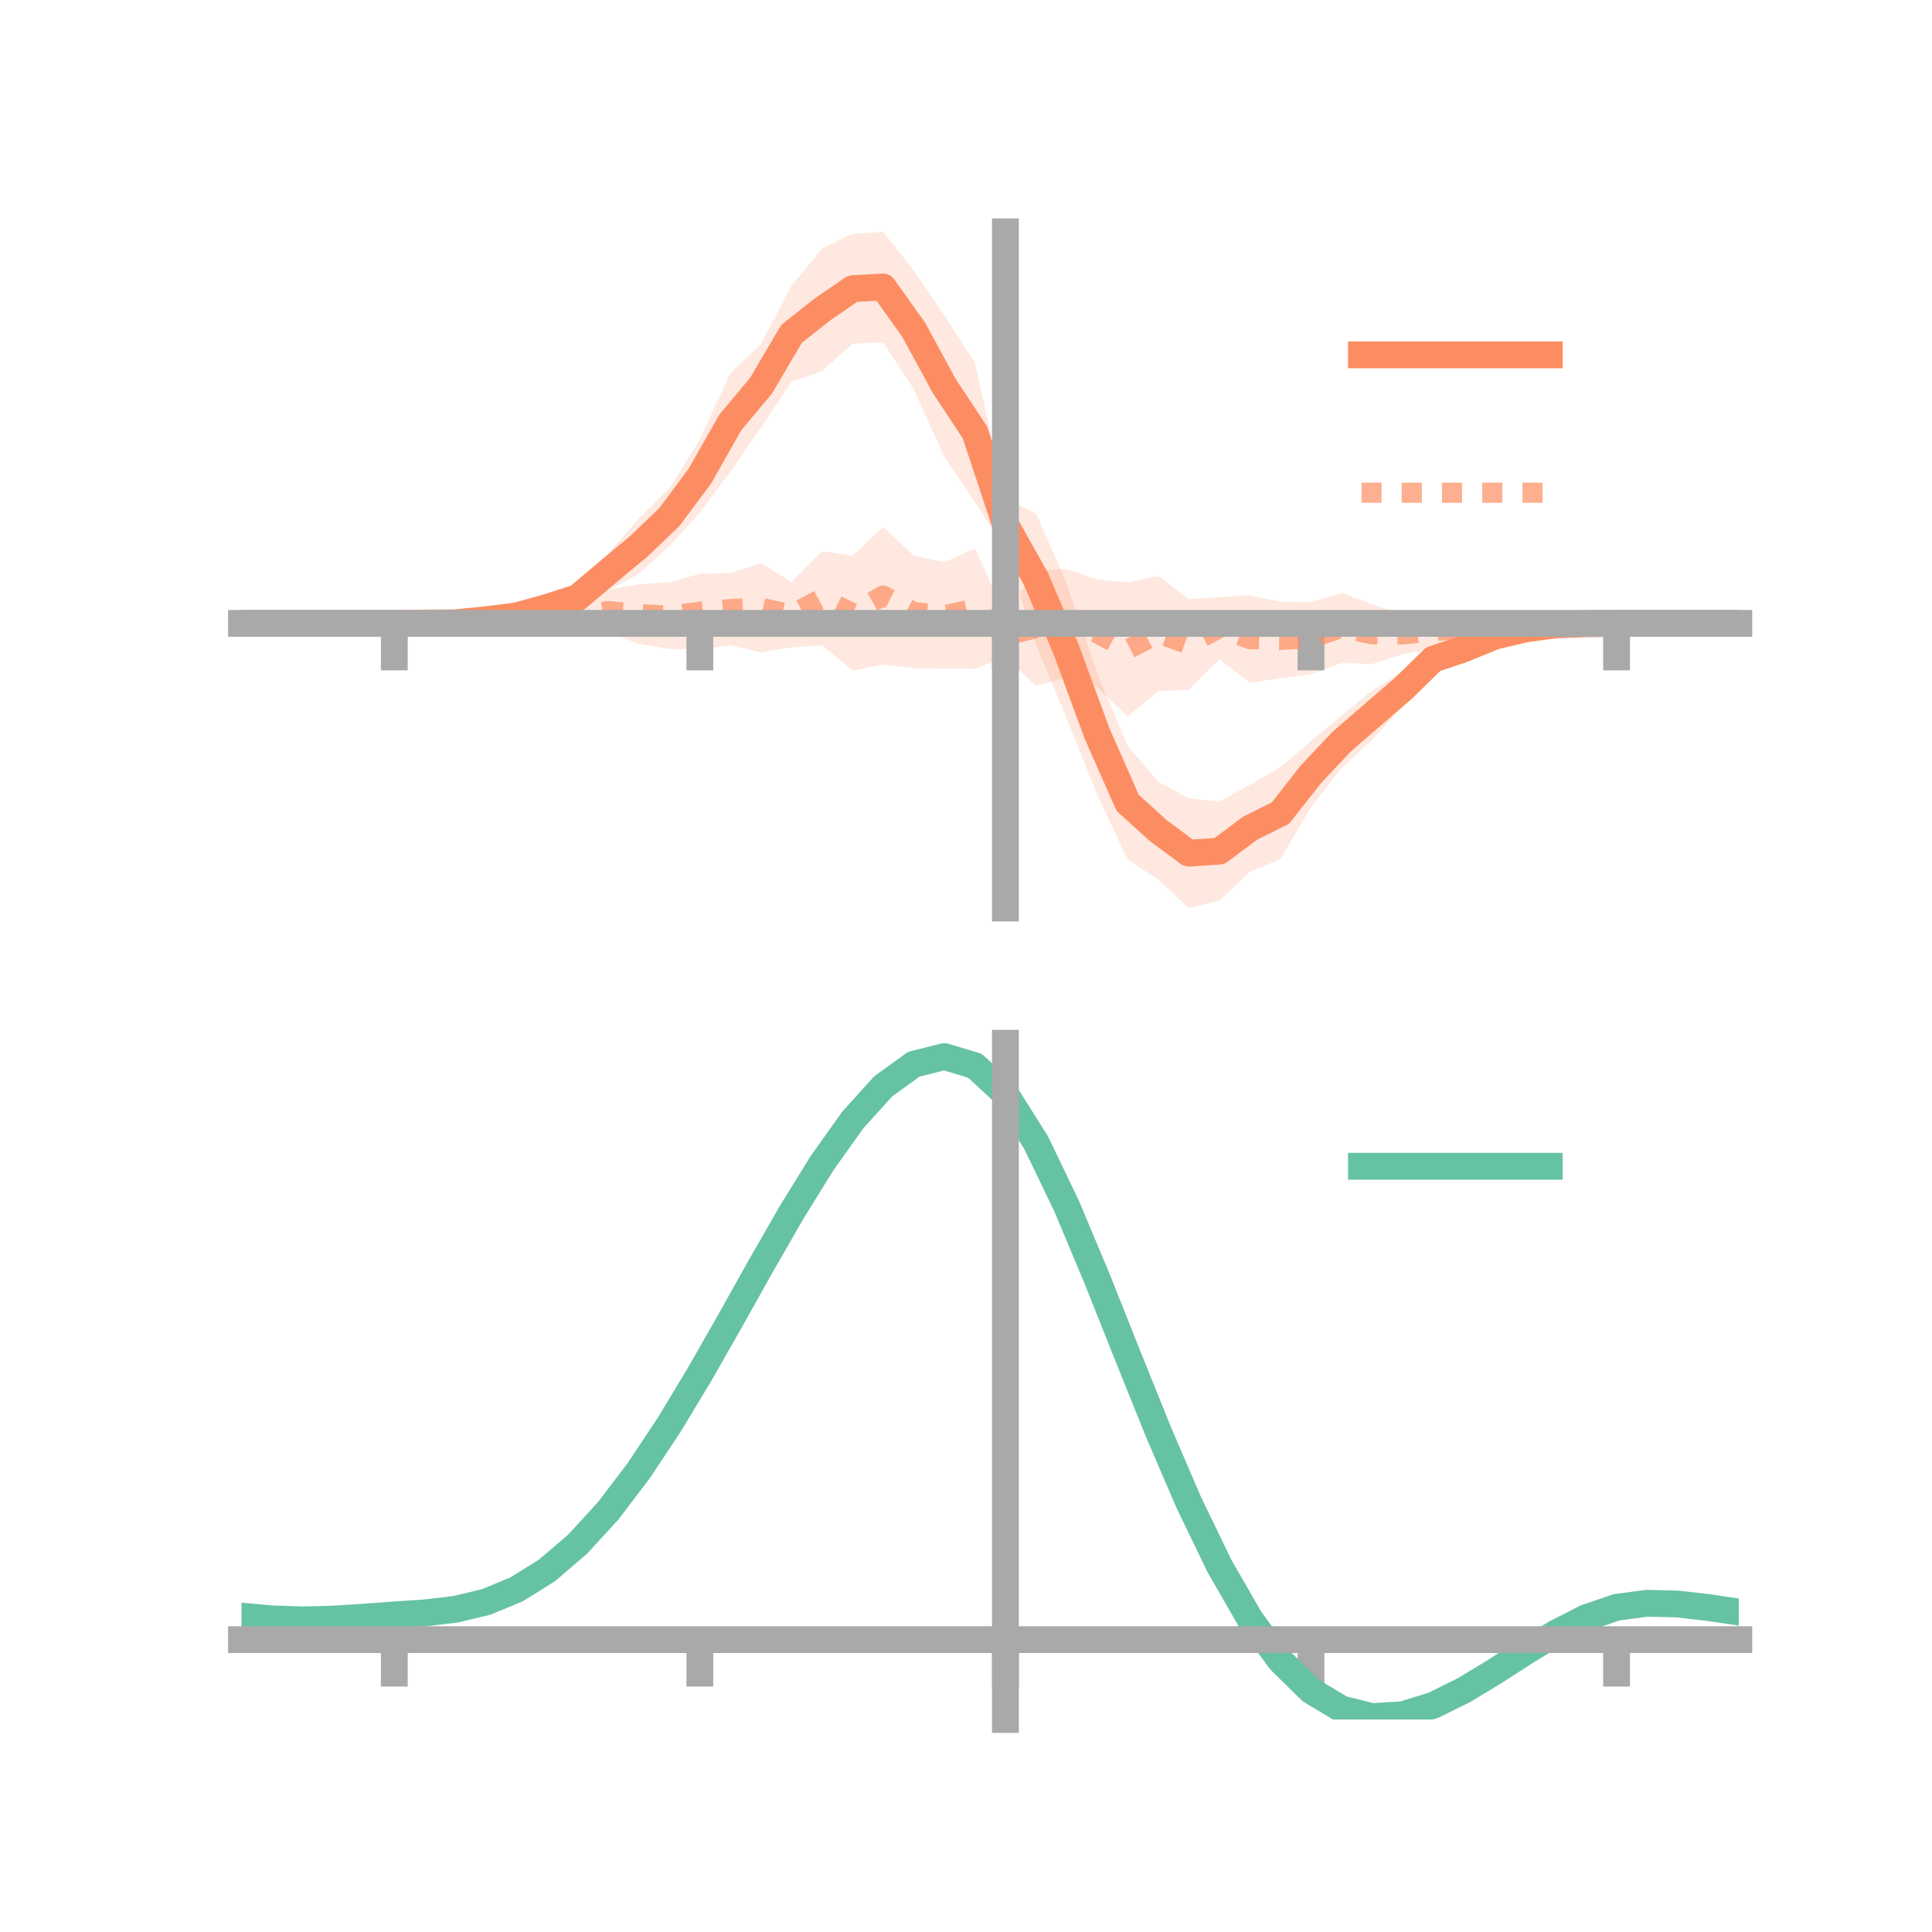 <?xml version="1.0" encoding="utf-8" standalone="no"?>
<!DOCTYPE svg PUBLIC "-//W3C//DTD SVG 1.1//EN"
  "http://www.w3.org/Graphics/SVG/1.1/DTD/svg11.dtd">
<!-- Created with matplotlib (https://matplotlib.org/) -->
<svg height="144pt" version="1.1" viewBox="0 0 144 144" width="144pt" xmlns="http://www.w3.org/2000/svg" xmlns:xlink="http://www.w3.org/1999/xlink">
 <defs>
  <style type="text/css">*{stroke-linecap:butt;stroke-linejoin:round;}</style>
 </defs>
 <g id="figure_1">
  <g id="patch_1">
   <path d="M 0 144 
L 144 144 
L 144 0 
L 0 0 
z
" style="fill:none;"/>
  </g>
  <g id="axes_1">
   <g id="patch_2">
    <path d="M 18 67.68 
L 129.6 67.68 
L 129.6 17.28 
L 18 17.28 
z
" style="fill:none;"/>
   </g>
   <g id="PolyCollection_1">
    <path clip-path="url(#pf96d357619)" d="M 18 46.462 
L 18 46.462 
L 20.278 46.462 
L 22.555 46.462 
L 24.833 46.462 
L 27.11 46.462 
L 29.388 46.462 
L 31.665 46.33 
L 33.943 46.239 
L 36.22 45.766 
L 38.498 45.219 
L 40.776 44.331 
L 43.053 43.559 
L 45.331 41.23 
L 47.608 38.672 
L 49.886 36.39 
L 52.163 32.759 
L 54.441 27.813 
L 56.718 25.637 
L 58.996 21.308 
L 61.273 18.521 
L 63.551 17.429 
L 65.829 17.28 
L 68.106 20.168 
L 70.384 23.501 
L 72.661 27.026 
L 74.939 37.182 
L 77.216 38.279 
L 79.494 43.463 
L 81.771 50.163 
L 84.049 55.611 
L 86.327 58.266 
L 88.604 59.5 
L 90.882 59.745 
L 93.159 58.5 
L 95.437 57.185 
L 97.714 55.249 
L 99.992 53.326 
L 102.269 51.472 
L 104.547 50.048 
L 106.824 48.125 
L 109.102 47.465 
L 111.38 46.687 
L 113.657 46.476 
L 115.935 46.358 
L 118.212 46.376 
L 120.49 46.461 
L 122.767 46.462 
L 125.045 46.462 
L 127.322 46.462 
L 129.6 46.462 
L 129.6 46.462 
L 129.6 46.462 
L 127.322 46.462 
L 125.045 46.462 
L 122.767 46.462 
L 120.49 46.462 
L 118.212 46.604 
L 115.935 46.782 
L 113.657 47.294 
L 111.38 48.166 
L 109.102 49.263 
L 106.824 50.138 
L 104.547 52.652 
L 102.269 55.153 
L 99.992 57.239 
L 97.714 60.158 
L 95.437 64.021 
L 93.159 64.979 
L 90.882 67.138 
L 88.604 67.68 
L 86.327 65.548 
L 84.049 64.066 
L 81.771 59.199 
L 79.494 53.52 
L 77.216 48.028 
L 74.939 40.991 
L 72.661 37.418 
L 70.384 34.054 
L 68.106 29.011 
L 65.829 25.509 
L 63.551 25.602 
L 61.273 27.649 
L 58.996 28.465 
L 56.718 31.873 
L 54.441 35.135 
L 52.163 38.211 
L 49.886 40.7 
L 47.608 42.774 
L 45.331 44 
L 43.053 45.52 
L 40.776 46.219 
L 38.498 46.591 
L 36.22 46.614 
L 33.943 46.607 
L 31.665 46.548 
L 29.388 46.462 
L 27.11 46.462 
L 24.833 46.462 
L 22.555 46.462 
L 20.278 46.462 
L 18 46.462 
z
" style="fill:#fc8d62;fill-opacity:0.2;"/>
   </g>
   <g id="PolyCollection_2">
    <path clip-path="url(#pf96d357619)" d="M 18 46.462 
L 18 46.462 
L 20.278 46.462 
L 22.555 46.462 
L 24.833 46.462 
L 27.11 46.462 
L 29.388 46.461 
L 31.665 46.341 
L 33.943 46.156 
L 36.22 45.831 
L 38.498 45.733 
L 40.776 45.088 
L 43.053 44.511 
L 45.331 43.957 
L 47.608 43.555 
L 49.886 43.403 
L 52.163 42.771 
L 54.441 42.71 
L 56.718 41.978 
L 58.996 43.372 
L 61.273 41.084 
L 63.551 41.416 
L 65.829 39.26 
L 68.106 41.419 
L 70.384 41.904 
L 72.661 40.887 
L 74.939 45.773 
L 77.216 42.521 
L 79.494 42.401 
L 81.771 43.19 
L 84.049 43.411 
L 86.327 42.918 
L 88.604 44.656 
L 90.882 44.505 
L 93.159 44.371 
L 95.437 44.848 
L 97.714 44.883 
L 99.992 44.181 
L 102.269 45.056 
L 104.547 45.815 
L 106.824 45.734 
L 109.102 45.94 
L 111.38 45.779 
L 113.657 46.169 
L 115.935 46.288 
L 118.212 46.412 
L 120.49 46.461 
L 122.767 46.462 
L 125.045 46.462 
L 127.322 46.462 
L 129.6 46.462 
L 129.6 46.462 
L 129.6 46.462 
L 127.322 46.462 
L 125.045 46.462 
L 122.767 46.462 
L 120.49 46.462 
L 118.212 46.561 
L 115.935 46.791 
L 113.657 47.051 
L 111.38 47.249 
L 109.102 47.759 
L 106.824 48.345 
L 104.547 48.753 
L 102.269 49.49 
L 99.992 49.413 
L 97.714 50.258 
L 95.437 50.544 
L 93.159 50.899 
L 90.882 49.121 
L 88.604 51.414 
L 86.327 51.51 
L 84.049 53.413 
L 81.771 51.2 
L 79.494 50.504 
L 77.216 51.112 
L 74.939 49.002 
L 72.661 49.842 
L 70.384 49.829 
L 68.106 49.809 
L 65.829 49.526 
L 63.551 49.983 
L 61.273 48.096 
L 58.996 48.247 
L 56.718 48.617 
L 54.441 48.088 
L 52.163 48.421 
L 49.886 48.362 
L 47.608 47.989 
L 45.331 47.135 
L 43.053 47.291 
L 40.776 46.843 
L 38.498 47.154 
L 36.22 46.738 
L 33.943 46.651 
L 31.665 46.516 
L 29.388 46.462 
L 27.11 46.462 
L 24.833 46.462 
L 22.555 46.462 
L 20.278 46.462 
L 18 46.462 
z
" style="fill:#fc8d62;fill-opacity:0.2;"/>
   </g>
   <g id="matplotlib.axis_1">
    <g id="xtick_1">
     <g id="line2d_1">
      <defs>
       <path d="M 0 0 
L 0 3.5 
" id="mc06010cf44" style="stroke:#a9a9a9;stroke-width:2;"/>
      </defs>
      <g>
       <use style="fill:#a9a9a9;stroke:#a9a9a9;stroke-width:2;" x="29.388" xlink:href="#mc06010cf44" y="46.462"/>
      </g>
     </g>
    </g>
    <g id="xtick_2">
     <g id="line2d_2">
      <g>
       <use style="fill:#a9a9a9;stroke:#a9a9a9;stroke-width:2;" x="52.163" xlink:href="#mc06010cf44" y="46.462"/>
      </g>
     </g>
    </g>
    <g id="xtick_3">
     <g id="line2d_3">
      <g>
       <use style="fill:#a9a9a9;stroke:#a9a9a9;stroke-width:2;" x="74.939" xlink:href="#mc06010cf44" y="46.462"/>
      </g>
     </g>
    </g>
    <g id="xtick_4">
     <g id="line2d_4">
      <g>
       <use style="fill:#a9a9a9;stroke:#a9a9a9;stroke-width:2;" x="97.714" xlink:href="#mc06010cf44" y="46.462"/>
      </g>
     </g>
    </g>
    <g id="xtick_5">
     <g id="line2d_5">
      <g>
       <use style="fill:#a9a9a9;stroke:#a9a9a9;stroke-width:2;" x="120.49" xlink:href="#mc06010cf44" y="46.462"/>
      </g>
     </g>
    </g>
   </g>
   <g id="matplotlib.axis_2"/>
   <g id="line2d_6">
    <path clip-path="url(#pf96d357619)" d="M 18 46.462 
L 20.278 46.462 
L 22.555 46.462 
L 24.833 46.462 
L 27.11 46.462 
L 29.388 46.462 
L 31.665 46.439 
L 33.943 46.423 
L 36.22 46.19 
L 38.498 45.905 
L 40.776 45.275 
L 43.053 44.54 
L 45.331 42.615 
L 47.608 40.723 
L 49.886 38.545 
L 52.163 35.485 
L 54.441 31.474 
L 56.718 28.755 
L 58.996 24.886 
L 61.273 23.085 
L 63.551 21.515 
L 65.829 21.394 
L 68.106 24.589 
L 70.384 28.777 
L 72.661 32.222 
L 74.939 39.087 
L 77.216 43.153 
L 79.494 48.491 
L 81.771 54.681 
L 84.049 59.839 
L 86.327 61.907 
L 88.604 63.59 
L 90.882 63.441 
L 93.159 61.74 
L 95.437 60.603 
L 97.714 57.704 
L 99.992 55.283 
L 102.269 53.312 
L 104.547 51.35 
L 106.824 49.132 
L 109.102 48.364 
L 111.38 47.426 
L 113.657 46.885 
L 115.935 46.57 
L 118.212 46.49 
L 120.49 46.462 
L 122.767 46.462 
L 125.045 46.462 
L 127.322 46.462 
L 129.6 46.462 
" style="fill:none;stroke:#fc8d62;stroke-linecap:square;stroke-width:2;"/>
   </g>
   <g id="line2d_7">
    <path clip-path="url(#pf96d357619)" d="M 18 46.462 
L 20.278 46.462 
L 22.555 46.462 
L 24.833 46.462 
L 27.11 46.462 
L 29.388 46.462 
L 31.665 46.428 
L 33.943 46.403 
L 36.22 46.284 
L 38.498 46.444 
L 40.776 45.965 
L 43.053 45.901 
L 45.331 45.546 
L 47.608 45.772 
L 49.886 45.883 
L 52.163 45.596 
L 54.441 45.399 
L 56.718 45.297 
L 58.996 45.809 
L 61.273 44.59 
L 63.551 45.699 
L 65.829 44.393 
L 68.106 45.614 
L 70.384 45.866 
L 72.661 45.364 
L 74.939 47.387 
L 77.216 46.816 
L 79.494 46.453 
L 81.771 47.195 
L 84.049 48.412 
L 86.327 47.214 
L 88.604 48.035 
L 90.882 46.813 
L 93.159 47.635 
L 95.437 47.696 
L 97.714 47.57 
L 99.992 46.797 
L 102.269 47.273 
L 104.547 47.284 
L 106.824 47.039 
L 109.102 46.85 
L 111.38 46.514 
L 113.657 46.61 
L 115.935 46.539 
L 118.212 46.486 
L 120.49 46.462 
L 122.767 46.462 
L 125.045 46.462 
L 127.322 46.462 
L 129.6 46.462 
" style="fill:none;stroke:#fc8d62;stroke-dasharray:1.5,1.5;stroke-dashoffset:0;stroke-opacity:0.7;stroke-width:1.5;"/>
   </g>
   <g id="patch_3">
    <path d="M 74.939 67.68 
L 74.939 17.28 
" style="fill:none;stroke:#a9a9a9;stroke-linecap:square;stroke-linejoin:miter;stroke-width:2;"/>
   </g>
   <g id="patch_4">
    <path d="M 129.6 67.68 
L 129.6 17.28 
" style="fill:none;"/>
   </g>
   <g id="patch_5">
    <path d="M 18 46.462 
L 129.6 46.462 
" style="fill:none;stroke:#a9a9a9;stroke-linecap:square;stroke-linejoin:miter;stroke-width:2;"/>
   </g>
   <g id="patch_6">
    <path d="M 18 17.28 
L 129.6 17.28 
" style="fill:none;"/>
   </g>
   <g id="legend_1">
    <g id="line2d_8">
     <path d="M 101.475 26.449 
L 115.475 26.449 
" style="fill:none;stroke:#fc8d62;stroke-linecap:square;stroke-width:2;"/>
    </g>
    <g id="line2d_9"/>
    <g id="text_1">
     <!--   -->
     <g transform="translate(121.075 28.899)scale(0.07 -0.07)">
      <defs>
       <path id="DejaVuSans-32"/>
      </defs>
      <use xlink:href="#DejaVuSans-32"/>
     </g>
    </g>
    <g id="line2d_10">
     <path d="M 101.475 36.724 
L 115.475 36.724 
" style="fill:none;stroke:#fc8d62;stroke-dasharray:1.5,1.5;stroke-dashoffset:0;stroke-opacity:0.7;stroke-width:1.5;"/>
    </g>
    <g id="line2d_11"/>
    <g id="text_2">
     <!--   -->
     <g transform="translate(121.075 39.174)scale(0.07 -0.07)">
      <use xlink:href="#DejaVuSans-32"/>
     </g>
    </g>
   </g>
  </g>
  <g id="axes_2">
   <g id="patch_7">
    <path d="M 18 128.16 
L 129.6 128.16 
L 129.6 77.76 
L 18 77.76 
z
" style="fill:none;"/>
   </g>
   <g id="PolyCollection_3">
    <path clip-path="url(#pdebe90c7ad)" d="M 18 120.498 
L 18 120.416 
L 20.278 120.632 
L 22.555 120.706 
L 24.833 120.644 
L 27.11 120.488 
L 29.388 120.311 
L 31.665 120.156 
L 33.943 119.883 
L 36.22 119.335 
L 38.498 118.383 
L 40.776 116.938 
L 43.053 114.947 
L 45.331 112.402 
L 47.608 109.335 
L 49.886 105.815 
L 52.163 101.942 
L 54.441 97.846 
L 56.718 93.682 
L 58.996 89.623 
L 61.273 85.86 
L 63.551 82.591 
L 65.829 80.019 
L 68.106 78.343 
L 70.384 77.76 
L 72.661 78.455 
L 74.939 80.595 
L 77.216 84.26 
L 79.494 89.069 
L 81.771 94.583 
L 84.049 100.395 
L 86.327 106.146 
L 88.604 111.535 
L 90.882 116.33 
L 93.159 120.36 
L 95.437 123.524 
L 97.714 125.784 
L 99.992 127.161 
L 102.269 127.73 
L 104.547 127.6 
L 106.824 126.907 
L 109.102 125.803 
L 111.38 124.449 
L 113.657 123.007 
L 115.935 121.636 
L 118.212 120.489 
L 120.49 119.715 
L 122.767 119.415 
L 125.045 119.478 
L 127.322 119.75 
L 129.6 120.098 
L 129.6 120.207 
L 129.6 120.207 
L 127.322 119.884 
L 125.045 119.631 
L 122.767 119.578 
L 120.49 119.883 
L 118.212 120.667 
L 115.935 121.844 
L 113.657 123.262 
L 111.38 124.758 
L 109.102 126.162 
L 106.824 127.304 
L 104.547 128.019 
L 102.269 128.16 
L 99.992 127.599 
L 97.714 126.242 
L 95.437 124.034 
L 93.159 120.964 
L 90.882 117.068 
L 88.604 112.438 
L 86.327 107.23 
L 84.049 101.668 
L 81.771 96.04 
L 79.494 90.694 
L 77.216 86.03 
L 74.939 82.477 
L 72.661 80.407 
L 70.384 79.739 
L 68.106 80.305 
L 65.829 81.92 
L 63.551 84.391 
L 61.273 87.524 
L 58.996 91.123 
L 56.718 94.997 
L 54.441 98.966 
L 52.163 102.864 
L 49.886 106.547 
L 47.608 109.893 
L 45.331 112.811 
L 43.053 115.239 
L 40.776 117.149 
L 38.498 118.549 
L 36.22 119.478 
L 33.943 120.014 
L 31.665 120.275 
L 29.388 120.418 
L 27.11 120.579 
L 24.833 120.716 
L 22.555 120.764 
L 20.278 120.693 
L 18 120.498 
z
" style="fill:#66c2a5;fill-opacity:0.2;"/>
   </g>
   <g id="matplotlib.axis_3">
    <g id="xtick_6">
     <g id="line2d_12">
      <g>
       <use style="fill:#a9a9a9;stroke:#a9a9a9;stroke-width:2;" x="29.388" xlink:href="#mc06010cf44" y="122.208"/>
      </g>
     </g>
    </g>
    <g id="xtick_7">
     <g id="line2d_13">
      <g>
       <use style="fill:#a9a9a9;stroke:#a9a9a9;stroke-width:2;" x="52.163" xlink:href="#mc06010cf44" y="122.208"/>
      </g>
     </g>
    </g>
    <g id="xtick_8">
     <g id="line2d_14">
      <g>
       <use style="fill:#a9a9a9;stroke:#a9a9a9;stroke-width:2;" x="74.939" xlink:href="#mc06010cf44" y="122.208"/>
      </g>
     </g>
    </g>
    <g id="xtick_9">
     <g id="line2d_15">
      <g>
       <use style="fill:#a9a9a9;stroke:#a9a9a9;stroke-width:2;" x="97.714" xlink:href="#mc06010cf44" y="122.208"/>
      </g>
     </g>
    </g>
    <g id="xtick_10">
     <g id="line2d_16">
      <g>
       <use style="fill:#a9a9a9;stroke:#a9a9a9;stroke-width:2;" x="120.49" xlink:href="#mc06010cf44" y="122.208"/>
      </g>
     </g>
    </g>
   </g>
   <g id="matplotlib.axis_4"/>
   <g id="line2d_17">
    <path clip-path="url(#pdebe90c7ad)" d="M 18 120.457 
L 20.278 120.662 
L 22.555 120.735 
L 24.833 120.68 
L 27.11 120.534 
L 29.388 120.365 
L 31.665 120.215 
L 33.943 119.949 
L 36.22 119.406 
L 38.498 118.466 
L 40.776 117.044 
L 43.053 115.093 
L 45.331 112.606 
L 47.608 109.614 
L 49.886 106.181 
L 52.163 102.403 
L 54.441 98.406 
L 56.718 94.339 
L 58.996 90.373 
L 61.273 86.692 
L 63.551 83.491 
L 65.829 80.969 
L 68.106 79.324 
L 70.384 78.75 
L 72.661 79.431 
L 74.939 81.536 
L 77.216 85.145 
L 79.494 89.881 
L 81.771 95.312 
L 84.049 101.032 
L 86.327 106.688 
L 88.604 111.986 
L 90.882 116.699 
L 93.159 120.662 
L 95.437 123.779 
L 97.714 126.013 
L 99.992 127.38 
L 102.269 127.945 
L 104.547 127.81 
L 106.824 127.105 
L 109.102 125.982 
L 111.38 124.604 
L 113.657 123.135 
L 115.935 121.74 
L 118.212 120.578 
L 120.49 119.799 
L 122.767 119.497 
L 125.045 119.554 
L 127.322 119.817 
L 129.6 120.152 
" style="fill:none;stroke:#66c2a5;stroke-linecap:square;stroke-width:2;"/>
   </g>
   <g id="patch_8">
    <path d="M 74.939 128.16 
L 74.939 77.76 
" style="fill:none;stroke:#a9a9a9;stroke-linecap:square;stroke-linejoin:miter;stroke-width:2;"/>
   </g>
   <g id="patch_9">
    <path d="M 129.6 128.16 
L 129.6 77.76 
" style="fill:none;"/>
   </g>
   <g id="patch_10">
    <path d="M 18 122.208 
L 129.6 122.208 
" style="fill:none;stroke:#a9a9a9;stroke-linecap:square;stroke-linejoin:miter;stroke-width:2;"/>
   </g>
   <g id="patch_11">
    <path d="M 18 77.76 
L 129.6 77.76 
" style="fill:none;"/>
   </g>
   <g id="legend_2">
    <g id="line2d_18">
     <path d="M 101.475 86.929 
L 115.475 86.929 
" style="fill:none;stroke:#66c2a5;stroke-linecap:square;stroke-width:2;"/>
    </g>
    <g id="line2d_19"/>
    <g id="text_3">
     <!--   -->
     <g transform="translate(121.075 89.379)scale(0.07 -0.07)">
      <use xlink:href="#DejaVuSans-32"/>
     </g>
    </g>
   </g>
  </g>
 </g>
 <defs>
  <clipPath id="pf96d357619">
   <rect height="50.4" width="111.6" x="18" y="17.28"/>
  </clipPath>
  <clipPath id="pdebe90c7ad">
   <rect height="50.4" width="111.6" x="18" y="77.76"/>
  </clipPath>
 </defs>
</svg>

